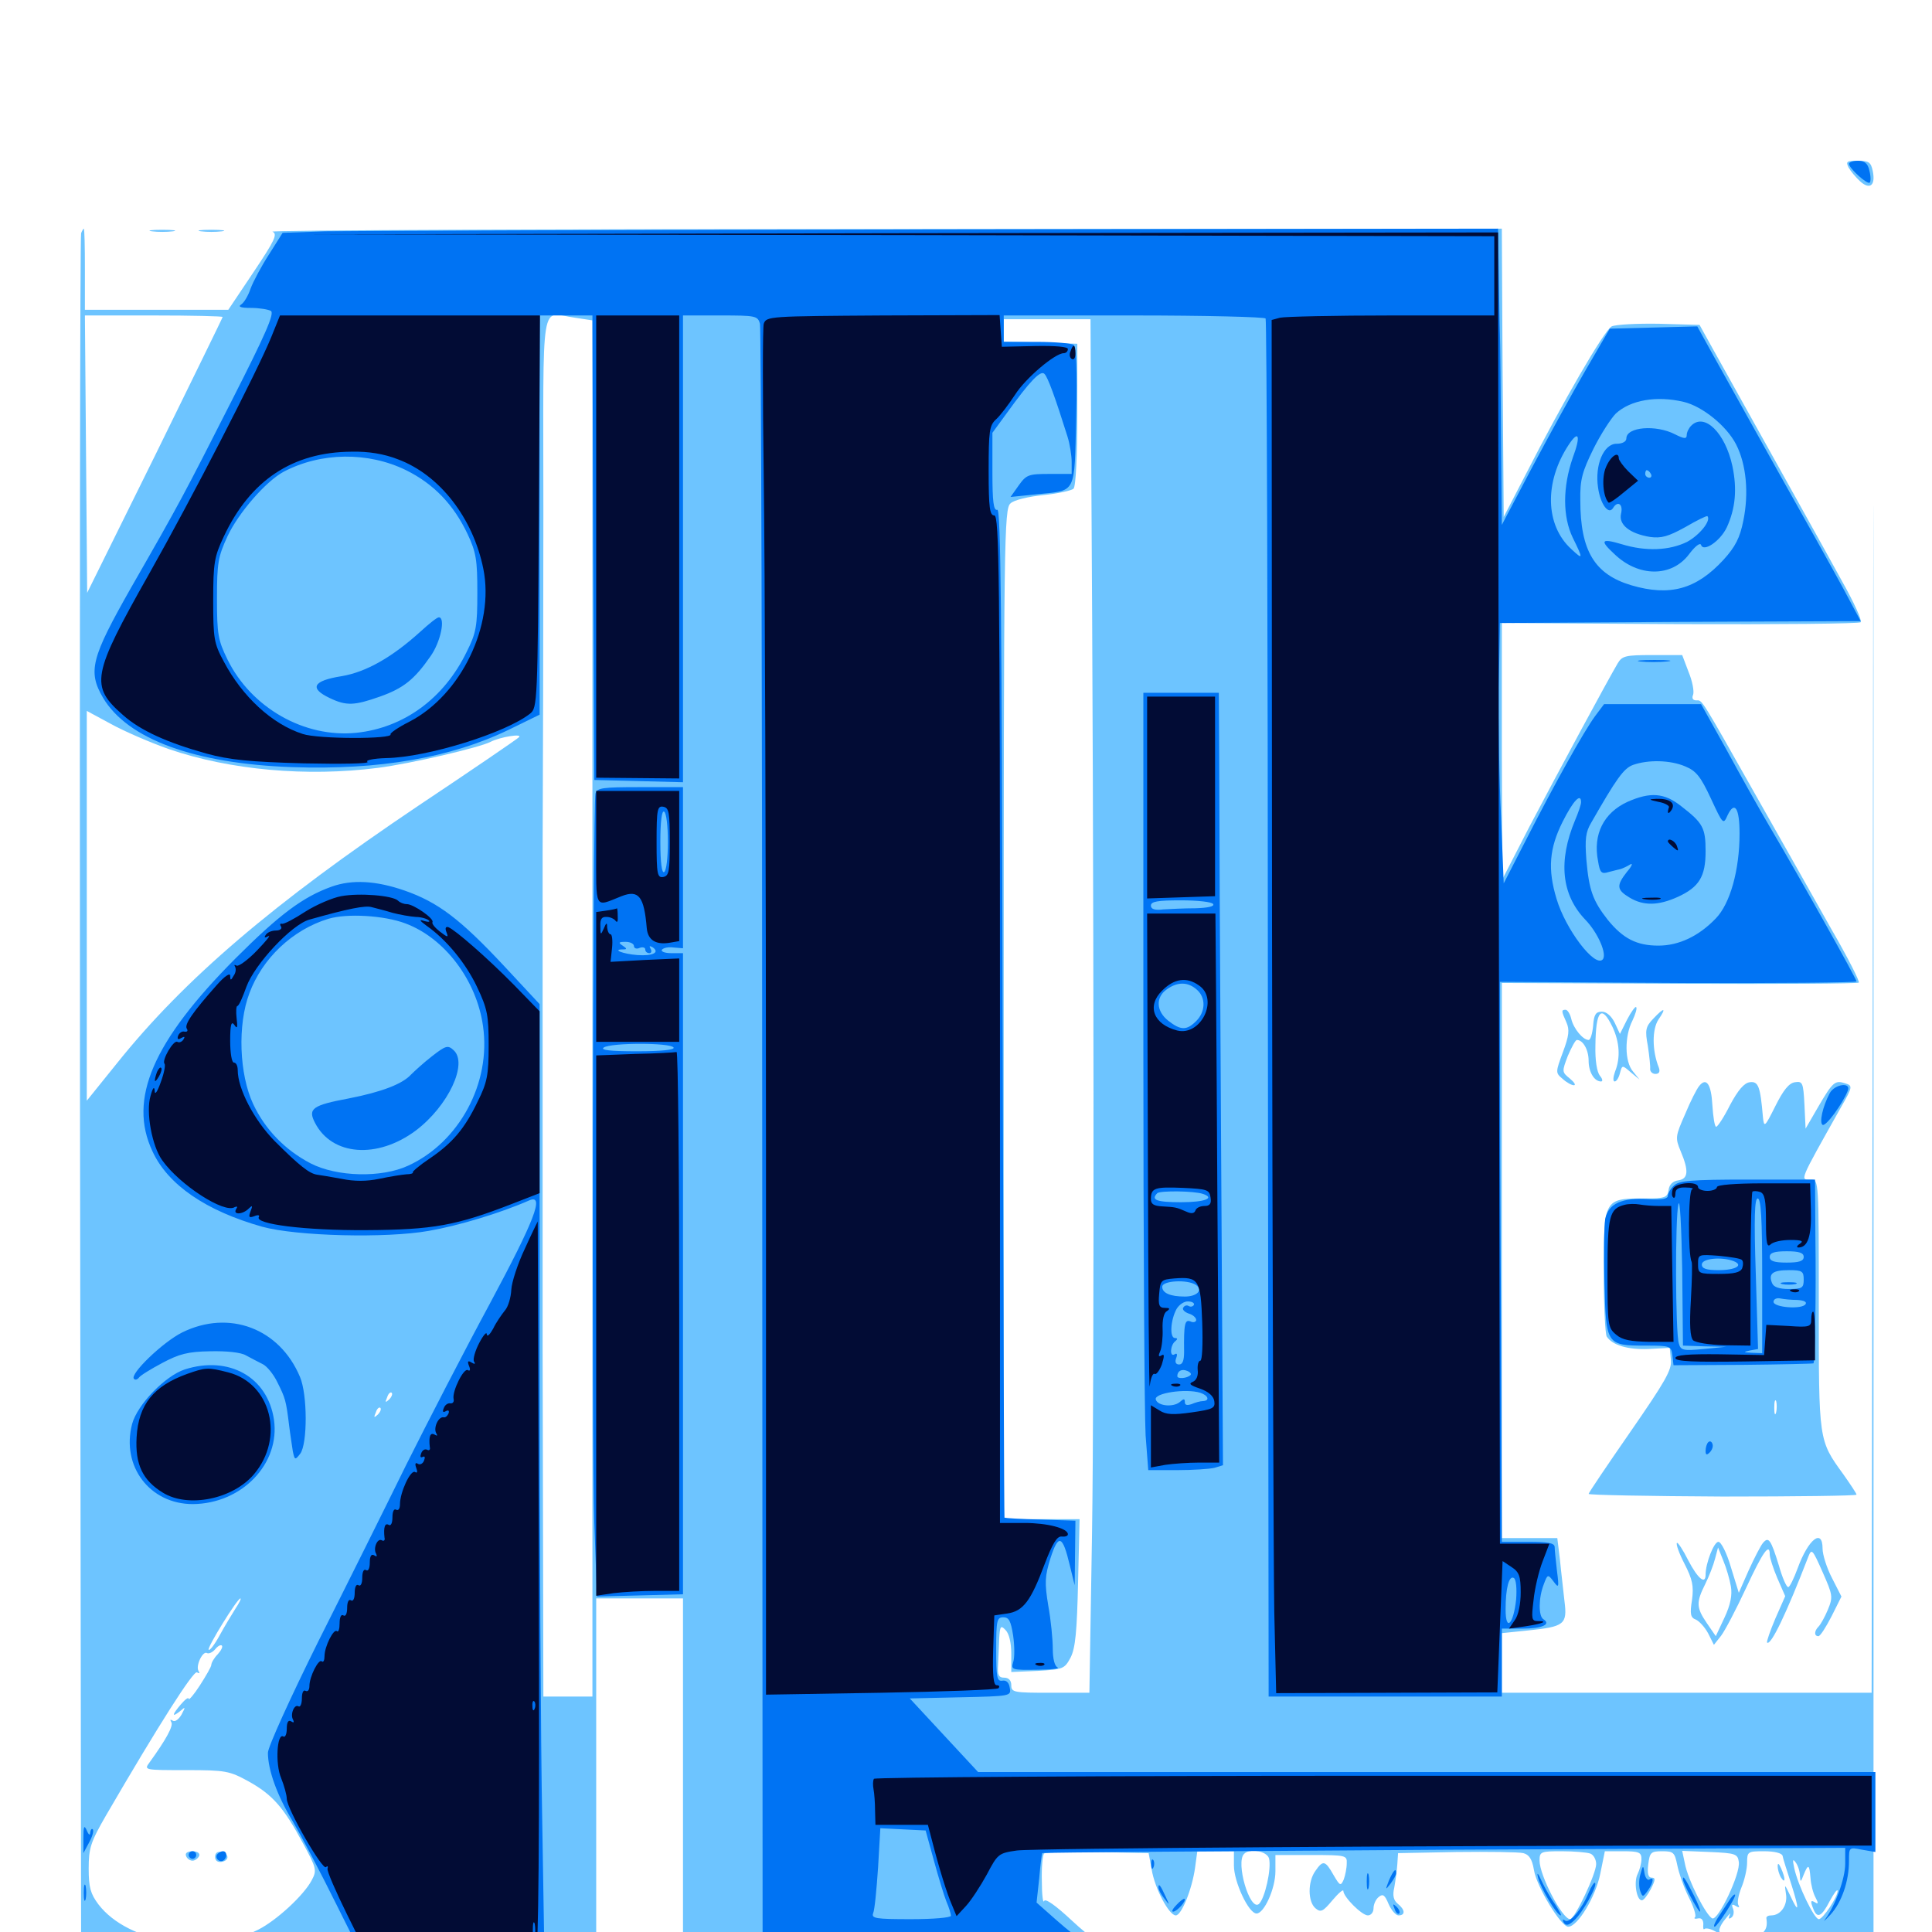 <svg xmlns="http://www.w3.org/2000/svg" viewBox="0 -1000 1000 1000">
	<path fill="#6dc4ff" d="M956.836 -913.281C957.812 -911.523 960.547 -908.203 962.695 -906.25C967.773 -901.562 970.898 -903.906 969.336 -911.523C968.359 -916.016 967.383 -916.797 961.523 -916.797C955.859 -916.797 955.273 -916.406 956.836 -913.281ZM41.992 -879.297C41.406 -877.93 41.211 -676.172 41.406 -431.055L41.992 14.648L505.859 15.039L969.727 15.43V-424.805C969.727 -827.148 969.727 -833.008 969.336 -494.531L968.75 -123.828H873.047H777.344V-139.258V-154.688L790.625 -156.055C809.766 -158.008 811.328 -159.18 809.766 -171.289C809.18 -176.953 808.008 -186.523 807.422 -192.773L806.055 -203.906H791.797H777.344V-347.656V-491.211L869.141 -490.82C919.727 -490.625 961.523 -490.82 962.109 -491.406C962.695 -491.992 956.25 -504.688 947.656 -519.531C939.258 -534.57 921.875 -565.234 909.18 -587.695C879.688 -639.844 881.25 -637.5 877.93 -637.5C876.172 -637.5 875.586 -638.672 876.367 -640.43C876.953 -642.188 875.977 -647.461 874.023 -652.148L870.703 -660.938H855.273C841.406 -660.938 839.648 -660.547 837.305 -656.641C832.227 -648.047 805.859 -599.219 791.602 -572.07L777.539 -544.727L777.344 -611.133V-677.539L869.531 -676.953C920.117 -676.758 962.305 -677.148 963.086 -677.93C963.867 -678.906 959.57 -688.281 953.516 -699.023C944.531 -715.43 917.969 -763.086 886.719 -819.141L879.688 -831.836L858.789 -832.422C847.266 -832.617 836.328 -832.031 834.18 -831.055C830.273 -828.906 808.594 -791.406 789.844 -754.688L778.32 -732.422L777.734 -807.031L777.344 -881.641L457.422 -881.445C281.641 -881.445 139.258 -880.859 141.016 -880.078C143.75 -878.906 142.383 -875.781 131.25 -859.18L118.164 -839.648H81.055H43.945V-860.742C43.945 -872.266 43.75 -881.641 43.359 -881.641C43.164 -881.641 42.383 -880.469 41.992 -879.297ZM115.234 -835.938C115.234 -835.547 99.414 -803.32 80.273 -764.258L45.117 -693.164L44.531 -765.039L43.945 -836.719H79.688C99.219 -836.719 115.234 -836.328 115.234 -835.938ZM297.656 -835.547L306.641 -834.18V-478.125V-121.875H293.945H281.25L280.859 -302.148V-557.422C281.055 -598.828 281.25 -678.516 281.25 -734.766C281.25 -850 279.297 -837.891 297.656 -835.547ZM564.844 -758.203C566.211 -556.836 566.406 -280.664 565.234 -206.445L563.867 -123.828H543.555C524.805 -123.828 523.438 -124.023 523.438 -127.734C523.438 -130.273 522.07 -131.641 519.727 -131.641C516.992 -131.641 516.211 -133.008 516.602 -138.086C516.797 -141.406 516.992 -147.656 517.188 -151.758C517.578 -158.398 517.969 -158.984 520.508 -156.25C522.266 -154.492 523.438 -149.805 523.438 -143.945V-134.57L537.109 -135.156C550.195 -135.938 550.977 -136.133 554.102 -141.992C556.641 -146.875 557.422 -155.469 558.008 -181.055L558.789 -213.672H539.062H519.531V-475C519.531 -721.68 519.727 -736.719 523.047 -739.453C524.805 -741.211 532.422 -742.969 540.039 -743.75C547.656 -744.531 554.688 -746.094 555.664 -747.07C556.836 -748.242 557.617 -763.867 557.617 -785.547V-822.07L538.672 -822.656L519.531 -823.242V-828.906V-834.766H541.992H564.453ZM862.695 -638.281C863.477 -638.867 862.305 -639.453 860.156 -639.258C858.008 -639.258 857.422 -638.672 858.984 -638.086C860.352 -637.5 862.109 -637.695 862.695 -638.281ZM87.305 -612.305C119.141 -601.367 158.984 -597.852 195.508 -602.539C212.5 -604.688 248.242 -613.086 253.906 -616.016C258.789 -618.555 270.898 -620.508 268.555 -618.359C267.578 -617.383 244.141 -601.367 216.602 -583.008C141.602 -532.617 95.312 -493.164 60.352 -449.414L44.922 -430.273V-531.055V-632.031L57.227 -625.391C63.867 -621.68 77.344 -615.82 87.305 -612.305ZM201.367 -275.586C199.414 -273.828 199.219 -274.023 200.391 -276.758C200.977 -278.711 202.148 -279.688 202.734 -279.102C203.32 -278.516 202.734 -276.953 201.367 -275.586ZM195.508 -267.773C193.555 -266.016 193.359 -266.211 194.531 -268.945C195.117 -270.898 196.289 -271.875 196.875 -271.289C197.461 -270.703 196.875 -269.141 195.508 -267.773ZM121.875 -167.383C119.922 -164.258 116.211 -158.203 113.672 -153.516C111.133 -148.828 108.594 -145.508 108.008 -146.094C107.031 -147.07 122.852 -172.656 124.414 -172.656C125 -172.656 123.828 -170.312 121.875 -167.383ZM353.516 -85.742V1.172H331.055H308.594V-85.742V-172.656H331.055H353.516ZM112.695 -143.75C110.742 -141.797 109.375 -139.258 109.375 -138.281C109.375 -137.305 106.641 -132.617 103.516 -127.734C100.391 -122.852 97.656 -119.727 97.656 -120.703C97.656 -121.68 95.898 -120.508 93.75 -117.969C89.062 -112.5 88.672 -110.742 93.164 -114.258C96.094 -116.797 96.094 -116.602 93.945 -112.5C92.578 -110.156 90.625 -108.594 89.453 -109.375C88.086 -110.156 87.891 -109.961 88.672 -108.594C89.844 -106.641 85.938 -99.609 77.344 -87.695C74.414 -83.789 74.805 -83.789 96.289 -83.789C116.797 -83.789 118.75 -83.398 128.711 -77.93C141.016 -71.094 146.875 -64.453 156.836 -45.898C163.867 -33.008 164.062 -31.836 161.328 -26.758C157.227 -18.945 142.969 -5.859 133.594 -1.172C106.836 12.305 66.406 5.859 50.977 -14.258C46.875 -19.727 45.898 -23.047 45.898 -32.812C45.898 -43.359 46.875 -46.484 54.883 -60.352C82.031 -107.031 100.195 -135.547 101.953 -134.375C103.32 -133.594 103.516 -133.984 102.734 -135.156C101.172 -137.891 105.078 -145.898 107.227 -144.336C108.203 -143.945 109.961 -144.727 111.328 -146.289C112.695 -148.047 114.258 -148.828 114.844 -148.242C115.43 -147.656 114.453 -145.703 112.695 -143.75ZM596.094 -32.422C597.656 -22.656 605.078 -8.594 608.594 -8.594C611.523 -8.594 616.992 -22.07 618.555 -33.203L619.727 -41.797H629.102H638.672V-34.375C638.672 -25.977 646.289 -9.57 650.391 -9.57C654.297 -9.57 660.156 -22.461 660.156 -31.445V-39.844H678.711C696.68 -39.844 697.266 -39.648 697.07 -35.547C697.07 -33.008 696.289 -29.297 695.508 -27.148C693.945 -23.633 693.555 -23.828 690.234 -29.492C685.938 -37.109 684.766 -37.305 680.859 -31.641C676.758 -25.977 676.953 -15.625 680.859 -12.305C683.594 -9.961 684.766 -10.547 689.648 -16.406C692.773 -20.117 695.312 -22.266 695.312 -21.289C695.312 -18.164 704.883 -8.594 708.008 -8.594C709.57 -8.594 710.938 -10.156 710.938 -12.305C710.938 -14.258 712.109 -16.992 713.672 -18.164C715.82 -19.922 716.797 -19.141 718.75 -14.453C720.117 -11.328 722.461 -8.594 723.828 -8.594C727.539 -8.594 727.344 -11.523 723.438 -14.648C721.289 -16.406 720.703 -18.945 721.68 -23.047C722.266 -26.367 723.047 -31.836 723.242 -34.961L723.633 -40.82L753.906 -41.406C770.508 -41.602 786.133 -41.406 788.477 -40.82C791.406 -40.039 792.969 -37.891 793.945 -32.227C795.312 -23.438 808.008 -2.734 811.719 -2.734C816.602 -2.734 825.977 -18.359 828.32 -30.273L830.664 -41.797H840.039C848.438 -41.797 849.609 -41.211 849.609 -37.695C849.609 -35.547 848.633 -32.031 847.656 -30.078C845.508 -25.977 847.07 -16.406 849.805 -16.406C850.781 -16.406 852.734 -18.945 854.492 -22.266C856.836 -26.953 857.031 -28.125 854.883 -28.125C853.125 -28.125 852.539 -30.273 853.125 -34.961C853.906 -41.211 854.492 -41.797 860.352 -41.797C866.211 -41.797 866.797 -41.211 868.164 -34.57C868.945 -30.664 871.484 -23.242 874.023 -18.164C876.562 -13.281 878.125 -8.398 877.344 -7.617C876.562 -7.031 877.344 -6.641 878.906 -7.031C880.664 -7.422 881.641 -6.25 881.641 -4.102C881.445 -2.148 881.641 -0.977 882.227 -1.562C882.812 -2.148 885.156 -1.758 887.305 -0.586C889.258 0.586 890.625 0.781 890.039 -0.195C889.453 -1.172 890.82 -4.102 892.969 -6.641C895.117 -9.375 896.094 -10.352 895.312 -8.789C894.531 -7.031 894.727 -6.445 896.094 -7.422C897.266 -8.203 897.656 -10.156 897.07 -11.914C896.094 -14.258 896.484 -14.648 898.438 -13.477C900 -12.5 900.586 -12.695 899.805 -13.867C899.023 -15.039 899.805 -19.141 901.367 -23.047C902.93 -26.758 904.297 -32.617 904.297 -35.938C904.297 -41.602 904.688 -41.797 913.086 -41.797C918.555 -41.797 922.266 -40.82 922.656 -39.453C922.852 -38.086 925 -31.445 927.148 -24.805C931.445 -11.328 931.25 -8.789 926.562 -18.945C923.633 -25 923.633 -25 924.414 -19.727C925.391 -13.867 921.68 -8.594 916.797 -8.594C915.234 -8.594 914.258 -8.008 914.258 -7.227C915.234 -0.977 913.281 1.367 903.906 4.492C894.336 7.617 880.664 8.008 737.305 8.594C651.367 8.984 578.32 8.594 574.805 8.008C570.898 7.422 563.672 2.344 555.078 -5.664C546.289 -13.867 541.016 -17.578 540.43 -16.016C539.844 -14.648 539.258 -19.336 539.258 -26.367C539.062 -33.398 539.648 -39.844 540.43 -40.625C541.211 -41.211 553.711 -41.602 568.164 -41.406L594.531 -40.82ZM614.648 -33.008C615.625 -41.602 615.039 -41.992 602.93 -40.234C597.852 -39.648 597.461 -39.062 598.828 -33.398C599.414 -29.883 601.953 -23.633 604.102 -19.336L608.008 -11.523L610.938 -18.359C612.5 -22.07 614.258 -28.711 614.648 -33.008ZM656.836 -38.086C658.203 -32.812 654.688 -17.188 651.562 -14.453C646.875 -10.742 639.453 -36.133 643.945 -40.43C646.875 -43.555 655.859 -41.797 656.836 -38.086ZM823.047 -40.625C824.805 -40.039 826.172 -37.5 826.172 -35.156C826.172 -30.078 815.039 -6.641 812.695 -6.641C808.594 -6.641 796.875 -29.297 796.875 -36.914C796.875 -41.602 797.461 -41.797 808.398 -41.797C814.844 -41.797 821.289 -41.211 823.047 -40.625ZM900 -36.328C900.977 -30.273 889.453 -6.055 886.328 -7.031C883.203 -8.203 873.633 -26.953 872.07 -35.547L870.703 -41.992L885.156 -41.406C898.242 -40.82 899.414 -40.43 900 -36.328ZM720.312 -34.766C719.922 -36.914 718.359 -39.062 716.797 -39.258C712.5 -40.039 708.203 -36.719 709.961 -33.984C710.742 -32.617 711.523 -28.711 711.328 -25.391L711.133 -19.336L716.016 -25C718.75 -28.125 720.703 -32.422 720.312 -34.766ZM931.641 -29.102C931.836 -25.586 932.031 -25.586 933.594 -29.688C935.938 -35.352 936.523 -35.156 937.109 -27.93C937.305 -24.609 938.477 -20.117 939.648 -17.969C941.211 -15.039 941.211 -14.258 939.648 -15.234C937.109 -16.797 936.914 -16.016 938.672 -11.719C940.625 -6.836 942.969 -8.008 947.07 -16.016C949.219 -19.922 950.977 -22.461 951.172 -21.289C951.172 -18.164 943.555 -6.641 941.406 -6.641C939.062 -6.641 930.664 -24.023 928.711 -33.008C927.734 -37.5 927.93 -38.086 929.492 -35.938C930.664 -34.375 931.641 -31.25 931.641 -29.102ZM952.539 -26.758C952.93 -28.516 952.93 -31.25 952.539 -32.617C951.953 -33.789 951.562 -32.422 951.562 -29.102C951.562 -25.977 951.953 -24.805 952.539 -26.758ZM705.078 -22.852C705.078 -31.836 702.734 -34.961 700.391 -28.906C698.633 -24.219 699.023 -21.289 702.148 -17.188C704.688 -13.672 704.883 -14.258 705.078 -22.852ZM456.445 -17.969C456.836 -20.312 456.836 -23.828 456.445 -25.781C455.859 -27.539 455.469 -25.586 455.664 -21.289C455.664 -16.992 456.055 -15.43 456.445 -17.969ZM685.547 -20.312C685.547 -22.461 684.766 -24.219 683.594 -24.219C682.617 -24.219 681.641 -22.461 681.641 -20.312C681.641 -18.164 682.617 -16.406 683.594 -16.406C684.766 -16.406 685.547 -18.164 685.547 -20.312ZM472.07 -9.18C476.172 -9.57 473.438 -9.961 465.82 -9.961C458.398 -9.961 455.078 -9.57 458.398 -9.18C461.914 -8.789 468.164 -8.789 472.07 -9.18ZM96.289 -39.453C96.68 -38.086 98.242 -36.914 99.609 -36.914C100.977 -36.914 102.539 -38.086 103.125 -39.453C103.516 -40.82 102.148 -41.797 99.609 -41.797C97.07 -41.797 95.703 -40.82 96.289 -39.453ZM111.328 -38.867C111.328 -36.914 112.695 -35.938 114.844 -36.328C118.945 -37.109 118.555 -40.625 114.453 -41.406C112.5 -41.797 111.328 -40.82 111.328 -38.867ZM920.117 -33.984C920.117 -32.422 920.898 -29.688 921.875 -28.125C924.219 -24.609 924.219 -27.734 921.875 -33.008C920.703 -35.547 920.117 -35.938 920.117 -33.984ZM886.133 3.32C884.375 1.367 884.57 1.172 887.305 2.344C889.258 2.93 890.234 4.102 889.648 4.688C889.062 5.273 887.5 4.688 886.133 3.32ZM78.711 -880.273C75.586 -880.664 78.125 -881.055 83.984 -881.055C89.844 -881.055 92.383 -880.664 89.453 -880.273C86.328 -879.883 81.641 -879.883 78.711 -880.273ZM104.102 -880.273C100.977 -880.664 103.516 -881.055 109.375 -881.055C115.234 -881.055 117.773 -880.664 114.844 -880.273C111.719 -879.883 107.031 -879.883 104.102 -880.273ZM842.188 -472.266L838.477 -464.844L835.742 -470.703C833.984 -474.219 831.445 -476.367 829.102 -476.367C825.977 -476.367 825 -474.805 824.609 -469.141C824.219 -465.039 823.242 -461.719 822.266 -461.719C819.336 -461.719 814.453 -467.578 813.281 -472.656C812.695 -475.195 811.328 -477.344 810.352 -477.344C808.008 -477.344 808.203 -476.562 810.742 -470.898C812.5 -466.992 812.109 -463.867 808.984 -455.469C805.078 -444.922 805.078 -444.727 808.789 -441.602C810.938 -439.648 813.477 -438.281 814.648 -438.281C815.82 -438.281 814.844 -439.844 812.5 -441.797C808.398 -445.117 808.398 -445.312 811.523 -453.516C813.477 -458.008 815.43 -461.719 816.211 -461.719C819.336 -461.719 822.266 -456.641 822.266 -450.977C822.266 -445.117 825.195 -440.234 828.711 -440.234C829.688 -440.234 829.492 -441.602 828.125 -443.164C826.562 -445.117 825.586 -451.172 825.781 -458.789C825.977 -477.148 828.906 -480.273 834.57 -468.555C838.281 -460.742 838.867 -452.539 835.938 -445.312C834.961 -442.578 834.766 -440.234 835.742 -440.234C836.719 -440.234 837.891 -442.188 838.477 -444.531C839.648 -448.828 839.648 -448.828 844.141 -444.922L848.633 -441.211L845.312 -445.312C840.82 -450.391 840.82 -463.672 844.922 -471.68C846.484 -475 847.461 -478.125 846.875 -478.711C846.484 -479.297 844.336 -476.367 842.188 -472.266ZM855.664 -472.656C851.758 -468.555 851.367 -466.797 852.93 -458.594C853.711 -453.32 854.297 -447.852 854.102 -446.68C854.102 -445.312 855.273 -444.141 856.836 -444.141C858.789 -444.141 859.375 -445.312 858.594 -447.461C855.078 -456.25 855.078 -467.188 858.398 -472.266C862.695 -478.516 861.523 -478.906 855.664 -472.656ZM879.492 -437.891C878.32 -436.523 875 -430.078 872.266 -423.438C867.188 -411.914 866.992 -411.133 869.922 -404.102C874.219 -393.945 873.828 -389.844 868.75 -389.062C865.82 -388.672 864.062 -386.914 863.672 -384.18C863.086 -380.078 861.914 -379.688 850.977 -379.688C830.273 -379.688 830.078 -379.297 830.078 -341.992C830.078 -324.609 830.859 -309.375 831.641 -308.203C834.57 -303.711 842.578 -301.367 853.125 -301.758L864.258 -302.344L864.844 -296.094C865.43 -291.016 861.914 -284.961 843.945 -258.984C832.031 -241.797 822.266 -227.344 822.266 -226.758C822.266 -226.172 853.516 -225.586 891.602 -225.391C929.688 -225.391 960.938 -225.781 960.938 -226.367C960.938 -226.953 957.812 -231.641 954.102 -236.914C941.211 -254.688 941.406 -253.906 941.406 -325C941.406 -388.086 941.406 -389.453 937.5 -389.453C931.641 -389.453 930.664 -387.305 952.93 -426.953C958.984 -437.5 958.984 -438.086 955.078 -439.258C949.805 -441.016 948.633 -440.039 941.016 -426.953L934.57 -415.82L933.984 -428.125C933.398 -439.648 933.008 -440.43 929.102 -439.844C925.977 -439.453 923.047 -435.742 918.945 -427.539C913.477 -416.602 913.086 -416.211 912.5 -421.68C911.133 -437.695 910.156 -440.43 905.664 -439.844C902.734 -439.453 899.609 -435.742 895.508 -428.125C892.383 -421.875 889.062 -416.797 888.281 -416.797C887.5 -416.797 886.719 -421.875 886.328 -427.93C885.742 -438.867 883.203 -442.578 879.492 -437.891ZM919.336 -268.945C918.75 -266.992 918.359 -268.164 918.359 -271.289C918.359 -274.609 918.75 -275.977 919.336 -274.805C919.727 -273.438 919.727 -270.703 919.336 -268.945ZM912.5 -201.367C911.328 -200 908.008 -193.555 905.078 -187.109L900 -175.586L895.898 -188.867C893.75 -196.289 890.82 -201.953 889.453 -201.953C887.109 -201.953 882.812 -190.82 882.812 -184.961C882.812 -179.492 878.711 -183.008 873.828 -192.383C871.094 -197.852 868.359 -201.953 867.969 -201.367C867.383 -200.781 869.141 -195.898 871.875 -190.625C875.977 -182.617 876.758 -179.102 875.781 -171.875C874.609 -164.648 875 -162.695 877.734 -161.719C879.492 -160.938 882.422 -157.812 884.18 -154.492L887.109 -148.633L890.82 -153.32C892.773 -155.859 898.633 -166.992 903.711 -177.93C912.5 -196.875 916.016 -201.758 916.016 -195.312C916.016 -193.75 917.773 -188.281 919.922 -183.203L924.023 -173.828L918.945 -162.305C916.211 -155.859 914.258 -150.195 914.648 -149.805C916.602 -148.047 924.805 -165.234 935.938 -194.141C937.695 -198.633 938.086 -198.242 943.359 -186.328C948.633 -174.414 948.828 -173.438 946.094 -166.797C944.531 -163.086 942.383 -159.18 941.211 -158.008C939.062 -155.859 938.867 -153.125 941.211 -153.125C942.188 -153.125 945.117 -157.812 948.047 -163.477L953.125 -173.633L948.242 -183.203C945.508 -188.477 943.359 -195.312 943.359 -198.438C943.359 -209.18 935.938 -203.32 930.469 -188.281C928.516 -183.008 926.367 -178.516 925.586 -178.516C924.609 -178.516 922.461 -183.594 920.703 -189.844C916.602 -203.125 915.43 -204.883 912.5 -201.367ZM895.898 -178.906C896.68 -174.414 895.703 -169.336 892.578 -162.695L888.086 -153.125L883.398 -159.961C877.93 -167.969 877.93 -170.703 882.617 -180.078C884.57 -183.984 886.914 -190.039 887.695 -193.164L889.258 -199.023L891.992 -192.188C893.555 -188.477 895.312 -182.422 895.898 -178.906ZM41.016 25.977C41.016 29.492 41.992 32.422 42.969 32.422C44.141 32.422 44.922 30.273 44.922 27.539C44.922 23.242 45.703 22.656 51.758 22.656C58.008 22.656 58.594 23.047 56.641 26.367C54.297 31.055 54.102 32.422 56.445 32.422C57.422 32.422 59.18 29.883 60.156 26.758L62.109 21.094L51.562 20.312L41.016 19.727ZM916.992 28.516C916.406 29.492 916.797 30.469 917.773 30.469C918.945 30.469 919.922 29.492 919.922 28.516C919.922 27.344 919.531 26.562 919.141 26.562C918.555 26.562 917.578 27.344 916.992 28.516ZM939.453 30.664C939.453 29.492 940.43 28.516 941.406 28.516C942.578 28.516 943.359 28.906 943.359 29.297C943.359 29.883 942.578 30.859 941.406 31.445C940.43 32.031 939.453 31.641 939.453 30.664ZM972.07 29.883C971.289 30.469 970.703 33.398 970.898 36.133C971.094 41.211 971.094 41.016 972.852 35.547C974.609 29.492 974.219 27.539 972.07 29.883ZM922.07 35.547C922.07 37.695 922.656 38.281 923.242 36.719C923.828 35.352 923.633 33.594 923.047 33.008C922.461 32.227 921.875 33.398 922.07 35.547ZM898.633 37.5C898.633 39.648 899.219 40.234 899.805 38.672C900.391 37.305 900.195 35.547 899.609 34.961C899.023 34.18 898.438 35.352 898.633 37.5ZM964.062 36.914C964.648 38.867 965.82 39.844 966.406 39.258C966.992 38.672 966.406 37.109 965.039 35.742C963.086 33.984 962.891 34.18 964.062 36.914Z"/>
	<path fill="#0073f3" d="M957.031 -915.234C957.031 -912.891 966.602 -904.297 967.773 -905.469C968.359 -906.055 968.359 -908.789 967.578 -911.719C966.797 -915.43 965.039 -916.797 961.719 -916.797C959.18 -916.797 957.031 -916.016 957.031 -915.234ZM168.359 -880.273L146.289 -879.492L139.258 -868.359C135.352 -862.305 131.055 -854.297 129.688 -850.586C128.516 -847.07 126.367 -843.359 124.805 -842.383C123.047 -841.211 124.609 -840.625 129.883 -840.625C134.18 -840.625 138.867 -839.844 140.234 -839.062C142.188 -837.695 137.109 -826.367 119.922 -792.578C95.117 -743.75 93.555 -740.625 67.773 -695.703C47.266 -659.57 45.312 -652.539 53.32 -638.867C66.016 -617.383 100.781 -604.688 151.367 -602.93C196.289 -601.367 233.398 -607.812 263.281 -622.266L279.297 -630.078V-733.398V-836.719H292.969H306.641L307.031 -716.602L307.617 -596.289L330.664 -595.703L353.516 -595.117V-716.016V-836.719H372.852C391.211 -836.719 392.188 -836.523 393.359 -832.422C393.945 -829.883 394.531 -638.281 394.531 -406.445L394.727 14.844H484.766H574.805L565.82 8.789C560.742 5.469 552.148 -1.367 546.68 -6.25L536.523 -15.234L537.891 -27.734C538.477 -34.766 539.258 -40.625 539.453 -40.82C539.844 -41.211 633.398 -41.797 747.656 -42.578L955.078 -43.555V-35.352C955.078 -27.539 949.805 -13.477 944.727 -6.641C943.359 -4.883 944.727 -6.055 947.461 -8.984C953.32 -15.43 957.031 -26.367 957.031 -36.719C957.031 -43.945 957.031 -43.945 963.867 -42.578L970.703 -41.406V-62.109V-82.812H738.477H506.25L488.477 -101.953L470.898 -120.898L497.07 -121.484C523.047 -122.07 523.438 -122.07 522.656 -126.367C522.266 -129.102 520.898 -130.469 518.75 -130.078C516.016 -129.688 515.625 -131.836 515.625 -146.289C515.625 -161.328 516.016 -162.891 519.336 -162.891C522.266 -162.891 523.242 -160.938 524.414 -153.32C525.195 -147.852 525.195 -141.797 524.414 -139.648C523.242 -135.742 523.828 -135.547 536.523 -135.742C543.75 -135.742 548.633 -136.328 547.461 -136.914C545.898 -137.5 544.922 -141.406 544.922 -146.484C544.922 -151.367 543.945 -161.523 542.578 -168.945C540.625 -180.859 540.82 -184.18 543.75 -193.555C547.852 -206.25 550 -205.469 553.711 -189.844L556.25 -179.492L556.445 -196.289L556.641 -212.891L538.672 -213.477C528.711 -213.672 520.312 -214.258 519.922 -214.453C519.727 -214.844 519.336 -332.617 518.945 -476.172C518.555 -683.984 517.969 -736.914 516.211 -736.133C514.258 -735.547 513.672 -740.234 513.672 -755.664V-775.977L521.094 -786.133C533.203 -802.93 538.672 -808.594 540.625 -806.445C542.383 -804.688 546.094 -794.531 552.539 -774.023C553.711 -770.312 554.688 -764.258 554.688 -760.938V-754.688H543.164C532.422 -754.688 531.25 -754.297 527.344 -748.828L523.047 -742.773L536.523 -744.141C557.422 -746.289 556.055 -743.555 557.031 -784.375C557.617 -808.008 557.031 -820.703 555.664 -821.484C554.688 -822.266 546.094 -823.047 536.719 -823.047H519.531V-829.883V-836.719H586.719C623.828 -836.719 654.492 -835.938 655.078 -835.156C655.664 -834.18 656.25 -673.438 656.25 -477.734L656.641 -121.875H716.992H777.344V-139.453V-157.031H787.891C798.047 -157.031 803.125 -159.18 798.828 -161.914C796.289 -163.477 796.289 -172.852 799.023 -179.883C800.977 -185.156 801.172 -185.352 804.102 -181.445C806.836 -177.734 807.031 -178.125 805.859 -187.109C805.273 -192.383 804.688 -197.852 804.688 -199.219C804.688 -201.367 801.172 -201.953 791.016 -201.953H777.344L776.953 -311.328C776.562 -371.484 776.367 -436.719 776.367 -456.25V-491.797L868.75 -491.211C919.336 -491.016 960.938 -491.406 960.938 -491.992C960.938 -493.359 931.836 -545.312 916.016 -572.07C910.938 -580.664 900.977 -598.438 893.75 -611.719L880.469 -635.547H855.273H830.273L825.586 -629.297C819.727 -621.289 804.883 -594.727 789.844 -565.234L778.32 -542.773L776.953 -576.953C775.977 -595.703 775.586 -626.172 775.781 -644.336L776.367 -677.539L869.727 -678.125L963.086 -678.516L953.906 -695.703C948.828 -705.078 933.594 -732.422 919.922 -756.641C906.445 -780.859 891.602 -807.422 886.914 -815.82L878.516 -831.055L855.859 -830.469L833.203 -829.883L820.703 -808.398C813.867 -796.68 801.367 -773.828 792.773 -757.617L777.344 -728.32L776.953 -773.242C776.758 -798.047 776.562 -822.07 776.367 -826.953C776.172 -831.836 775.977 -846.094 775.781 -858.594L775.391 -881.641L483.008 -881.25C322.07 -881.055 180.469 -880.469 168.359 -880.273ZM871.484 -791.992C881.25 -789.648 893.75 -779.492 898.633 -769.922C903.906 -759.57 905.273 -744.727 902.344 -730.469C900.586 -721.68 898.242 -716.992 891.992 -710.156C877.93 -694.922 864.258 -691.211 844.336 -697.07C825.391 -702.734 817.969 -714.844 817.969 -741.016C817.773 -751.758 818.945 -755.859 824.805 -767.773C828.711 -775.586 833.984 -783.594 836.328 -785.938C843.945 -792.969 857.422 -795.312 871.484 -791.992ZM814.062 -763.086C808.789 -747.852 808.789 -732.617 814.062 -721.68C819.531 -710.547 819.531 -709.961 813.281 -715.82C799.805 -728.125 799.219 -750.391 811.914 -769.727C817.188 -777.734 818.359 -774.609 814.062 -763.086ZM210.156 -756.641C224.414 -749.609 234.766 -738.867 241.992 -723.633C246.484 -714.062 247.07 -710.156 247.07 -693.164C247.07 -675.781 246.484 -672.461 241.602 -662.695C229.883 -638.477 208.984 -623.242 184.375 -620.703C157.617 -617.969 130.078 -633.594 117.773 -658.594C112.891 -668.555 112.305 -671.68 112.305 -690.234C112.305 -708.594 112.891 -711.914 117.773 -722.461C123.438 -734.57 137.695 -750.977 146.875 -755.859C166.211 -766.016 190.625 -766.211 210.156 -756.641ZM872.266 -603.32C877.93 -600.977 880.273 -598.047 885.547 -586.719C891.797 -573.242 891.992 -573.047 894.141 -577.93C897.852 -585.742 900.391 -581.836 900.391 -568.555C900.391 -549.609 895.508 -532.227 888.086 -524.609C879.297 -515.43 868.945 -510.547 858.398 -510.547C847.07 -510.547 840.039 -514.258 832.227 -523.828C824.414 -533.789 822.461 -539.258 821.094 -555.078C820.312 -565.625 820.703 -569.336 823.633 -574.219C836.719 -597.07 840.43 -602.344 845.312 -604.102C853.125 -606.836 864.453 -606.641 872.266 -603.32ZM818.359 -584.766C818.359 -583.594 816.992 -579.492 815.234 -575.391C806.445 -554.297 808.203 -536.914 820.508 -524.023C827.148 -517.188 832.031 -505.859 829.492 -503.32C825.391 -499.219 810.352 -518.945 805.664 -534.766C800.977 -550.195 801.953 -560.938 808.789 -574.609C814.258 -585.547 818.359 -589.844 818.359 -584.766ZM784.766 -172.266C783.398 -159.18 779.297 -155.078 779.297 -166.992C779.297 -177.93 781.055 -184.766 783.594 -183.203C784.766 -182.422 785.156 -177.734 784.766 -172.266ZM483.398 -36.914C485.742 -28.32 488.672 -18.75 489.844 -15.82C491.211 -12.695 492.188 -9.375 492.188 -8.398C492.188 -7.422 483.008 -6.641 471.484 -6.641C453.125 -6.641 450.977 -7.031 451.953 -9.766C452.734 -11.523 453.711 -22.07 454.492 -33.398L455.664 -53.711L467.383 -53.125L479.102 -52.539ZM875.391 -779.688C874.023 -778.32 873.047 -776.172 873.047 -774.805C873.047 -772.656 871.68 -772.852 866.992 -775.195C857.227 -780.273 841.797 -779.102 841.797 -773.047C841.797 -771.484 839.844 -770.312 836.719 -770.312C830.078 -770.312 825.391 -759.375 827.148 -747.656C828.32 -739.062 832.617 -733.203 834.961 -737.109C837.305 -741.016 840.234 -739.062 839.062 -734.18C837.695 -728.516 843.359 -723.828 854.102 -722.07C859.766 -721.289 863.477 -722.266 872.266 -727.148C878.32 -730.664 883.398 -733.203 883.789 -732.812C885.742 -730.469 879.688 -723.047 873.242 -719.531C864.062 -715.039 851.953 -714.453 839.258 -718.359C828.711 -721.484 827.93 -720.312 835.547 -713.281C848.047 -701.172 865.234 -701.172 874.219 -713.086C877.148 -716.992 879.883 -719.336 880.469 -717.969C881.641 -714.062 890.234 -719.727 893.75 -726.953C898.242 -736.719 899.219 -746.68 896.68 -758.789C892.969 -775.977 882.227 -786.523 875.391 -779.688ZM854.492 -754.688C855.078 -753.711 854.688 -752.734 853.711 -752.734C852.539 -752.734 851.562 -753.711 851.562 -754.688C851.562 -755.859 851.953 -756.641 852.344 -756.641C852.93 -756.641 853.906 -755.859 854.492 -754.688ZM217.578 -673.047C203.125 -659.961 189.648 -652.148 176.758 -650C161.914 -647.656 159.961 -643.75 170.703 -638.672C179.297 -634.57 183.398 -634.766 196.68 -639.453C208.789 -643.75 214.453 -648.242 222.852 -660.352C228.125 -667.773 230.664 -680.469 227.148 -680.469C226.172 -680.469 222.07 -677.148 217.578 -673.047ZM842.383 -584.961C830.078 -579.297 824.414 -568.164 827.148 -554.297C828.125 -548.242 828.906 -547.461 832.617 -548.633C834.961 -549.219 837.891 -550 838.867 -550.195C840.039 -550.586 842.188 -551.562 843.75 -552.539C845.312 -553.516 844.727 -551.758 842.188 -548.828C836.523 -541.602 836.719 -539.453 843.555 -535.352C850.781 -531.055 858.398 -531.25 868.359 -535.742C879.492 -540.82 882.812 -546.289 882.812 -559.375C882.812 -571.484 881.445 -574.023 870.312 -582.617C861.523 -589.648 854.297 -590.234 842.383 -584.961ZM849.023 -657.617C845.703 -658.008 849.023 -658.398 856.445 -658.398C864.062 -658.398 866.797 -658.008 862.695 -657.617C858.789 -657.227 852.539 -657.227 849.023 -657.617ZM591.797 -458.203C591.797 -357.227 592.383 -266.797 592.969 -257.031L594.336 -239.062H609.18C617.383 -239.062 625.977 -239.648 628.516 -240.234L633.008 -241.602L632.031 -408.789C631.445 -500.781 631.055 -590.625 631.055 -608.789L630.859 -641.406H611.328H591.797ZM627.93 -532.031C628.711 -530.859 625.195 -530.078 618.75 -529.883C613.086 -529.883 605.469 -529.492 602.148 -529.297C597.656 -528.711 595.703 -529.492 595.703 -531.25C595.703 -533.398 599.219 -533.984 611.133 -533.984C619.727 -533.984 627.344 -533.203 627.93 -532.031ZM619.531 -487.695C624.219 -483.594 624.023 -476.367 619.141 -471.484C614.258 -466.602 611.133 -466.602 604.688 -471.68C598.438 -476.562 598.047 -483.789 603.906 -487.891C609.57 -491.992 615.039 -491.797 619.531 -487.695ZM622.656 -382.031C629.102 -379.883 623.633 -377.734 611.328 -377.734C598.633 -377.734 595.508 -378.906 599.023 -382.422C600.586 -383.789 618.164 -383.594 622.656 -382.031ZM618.945 -334.961C622.852 -332.422 619.727 -328.906 613.281 -328.906C605.859 -328.906 601.562 -330.664 601.562 -333.984C601.562 -337.109 614.453 -337.891 618.945 -334.961ZM617.969 -324.609C617.383 -323.633 616.211 -323.438 615.234 -324.023C614.258 -324.609 613.086 -324.219 612.5 -323.242C611.719 -322.266 613.086 -320.898 615.234 -320.117C617.383 -319.531 619.141 -317.969 619.141 -316.797C619.141 -315.82 617.773 -315.234 616.211 -316.016C613.281 -317.188 612.695 -314.844 612.891 -300.195C612.891 -295.898 612.109 -293.75 610.352 -293.75C608.594 -293.75 608.008 -294.922 608.789 -297.07C609.57 -299.023 609.18 -299.805 608.008 -299.023C605.273 -297.266 605.664 -303.906 608.398 -305.859C609.57 -306.836 609.57 -307.422 608.203 -307.422C605.273 -307.422 605.859 -316.797 608.984 -322.461C610.352 -324.805 613.086 -326.562 615.039 -326.367C617.188 -326.367 618.359 -325.391 617.969 -324.609ZM616.211 -288.281C614.453 -286.523 609.375 -286.133 609.375 -287.695C609.375 -290.43 611.719 -291.602 614.453 -290.43C616.016 -289.844 616.797 -288.867 616.211 -288.281ZM621.289 -279.102C625.391 -277.734 626.367 -275 622.656 -274.805C621.289 -274.805 618.555 -274.023 616.797 -273.242C614.453 -272.461 613.281 -272.656 613.281 -274.219C613.281 -276.172 612.695 -276.172 610.547 -274.219C607.031 -271.484 599.219 -272.266 598.242 -275.586C597.07 -278.906 613.672 -281.445 621.289 -279.102ZM308.203 -589.258C306.836 -582.617 306.25 -249.414 307.617 -211.719L308.984 -173.633L331.25 -174.219L353.516 -174.805V-340.82V-506.641H347.461C344.336 -506.641 341.992 -507.422 342.578 -508.398C343.359 -509.375 345.898 -509.961 348.633 -509.57L353.516 -509.18V-550.781V-592.578H331.25C311.719 -592.578 308.984 -592.188 308.203 -589.258ZM345.703 -564.258C345.703 -556.25 344.922 -549.219 343.75 -548.633C342.578 -547.852 341.797 -553.516 341.797 -564.258C341.797 -575 342.578 -580.664 343.75 -579.883C344.922 -579.297 345.703 -572.266 345.703 -564.258ZM328.125 -510.352C328.125 -509.18 329.492 -508.594 331.055 -509.375C332.617 -509.961 333.984 -509.57 333.984 -508.594C333.984 -507.422 334.961 -506.641 336.133 -506.641C337.109 -506.641 337.5 -507.617 336.719 -508.984C335.938 -510.352 336.133 -510.547 337.695 -509.766C341.797 -507.031 337.891 -505.078 329.883 -505.664C322.266 -506.25 316.602 -508.594 322.461 -508.594C324.609 -508.594 324.609 -508.984 322.266 -510.547C319.922 -512.109 320.117 -512.5 323.828 -512.5C326.172 -512.5 328.125 -511.523 328.125 -510.352ZM348.633 -457.812C349.414 -456.641 342.578 -455.859 329.688 -455.859C316.016 -455.859 310.547 -456.445 312.5 -457.812C316.406 -460.352 347.07 -460.352 348.633 -457.812ZM171.484 -541.016C156.836 -535.742 144.727 -526.758 121.875 -503.906C79.102 -460.938 66.211 -431.055 78.906 -404.102C86.914 -386.719 106.641 -373.242 135.742 -365.039C153.516 -360.156 199.805 -358.984 221.875 -362.891C236.719 -365.43 258.984 -372.07 274.023 -378.711C282.031 -382.031 276.562 -368.164 253.516 -325.195C240.43 -300.977 221.094 -263.477 210.352 -241.992C199.805 -220.508 179.297 -179.297 164.844 -150.586C150.195 -121.094 138.672 -95.703 138.672 -92.773C138.672 -83.984 143.359 -70.703 151.562 -57.227C155.664 -50.195 165.82 -31.055 173.828 -14.844L188.477 14.453L235.156 14.648L281.836 14.844L280.664 -57.031C279.883 -96.484 279.297 -207.812 279.297 -304.492V-480.273L260.742 -500.195C238.281 -524.219 226.758 -533.008 209.375 -539.062C194.727 -544.141 182.227 -544.922 171.484 -541.016ZM209.766 -522.07C230.273 -514.453 246.68 -492.578 250 -468.945C254.297 -439.453 237.695 -408.789 211.328 -396.68C197.461 -390.234 174.414 -390.82 160.742 -397.852C147.656 -404.688 137.305 -415.234 131.055 -428.516C123.828 -443.945 122.852 -469.531 129.102 -485.938C135.742 -503.906 151.367 -518.75 169.922 -524.414C179.688 -527.344 198.828 -526.172 209.766 -522.07ZM223.633 -453.32C219.336 -450 214.453 -445.508 212.695 -443.75C208.203 -438.867 197.461 -434.766 180.469 -431.445C161.719 -427.93 159.18 -426.172 163.086 -418.75C171.875 -401.758 195.312 -400 215.234 -414.844C232.031 -427.539 242.383 -449.609 234.766 -456.445C231.836 -459.18 230.664 -458.789 223.633 -453.32ZM947.07 -434.18C943.359 -427.148 941.602 -418.945 943.359 -417.773C945.117 -416.797 953.906 -428.906 956.445 -435.547C958.203 -440.039 949.609 -438.867 947.07 -434.18ZM866.406 -386.328C864.648 -384.766 863.281 -382.227 863.281 -381.055C863.281 -379.492 860.156 -378.906 853.32 -379.297C839.648 -380.273 832.422 -376.953 830.859 -369.141C830.273 -365.625 830.078 -350.586 830.469 -335.938C831.25 -303.906 831.445 -303.516 851.758 -303.516C864.453 -303.516 865.039 -303.32 865.625 -298.438L866.211 -293.359L902.344 -293.555C922.07 -293.75 938.477 -294.141 938.672 -294.336C939.453 -295.117 940.039 -330.078 939.648 -359.766L939.453 -389.453H904.492C875.195 -389.453 868.945 -388.867 866.406 -386.328ZM882.422 -303.125L893.555 -302.93L881.836 -301.758C871.289 -300.781 869.922 -300.977 868.945 -304.688C867.188 -310.352 866.992 -369.727 868.75 -376.758C869.531 -380.078 870.312 -364.844 870.703 -343.164L871.094 -303.516ZM912.109 -339.648V-299.609L906.836 -299.805C902.344 -300 902.148 -300.195 905.664 -300.977L909.961 -301.758L908.789 -340.82C907.812 -369.727 908.203 -379.688 909.766 -379.688C911.523 -379.688 912.109 -368.75 912.109 -339.648ZM933.594 -349.414C933.594 -347.266 931.25 -346.484 924.805 -346.484C918.359 -346.484 916.016 -347.266 916.016 -349.414C916.016 -351.562 918.359 -352.344 924.805 -352.344C931.25 -352.344 933.594 -351.562 933.594 -349.414ZM897.266 -347.266C902.734 -345.117 898.438 -342.578 889.453 -342.578C883.203 -342.578 880.859 -343.359 880.859 -345.508C880.859 -348.633 891.016 -349.609 897.266 -347.266ZM933.594 -337.695C933.594 -333.398 932.812 -332.812 925.977 -332.812C920.898 -332.812 917.969 -333.789 917.188 -335.938C915.234 -340.82 917.578 -342.578 925.977 -342.578C932.812 -342.578 933.594 -341.992 933.594 -337.695ZM930.273 -327.148C933.594 -326.953 935.352 -326.172 934.57 -325C932.812 -322.07 917.969 -323.242 917.969 -326.172C917.969 -327.539 919.531 -328.32 921.484 -327.93C923.242 -327.539 927.344 -327.148 930.273 -327.148ZM931.25 -317.773C934.18 -318.164 931.641 -318.555 925.781 -318.555C919.922 -318.555 917.383 -318.164 920.508 -317.773C923.438 -317.383 928.125 -317.383 931.25 -317.773ZM922.461 -335.352C920.508 -335.938 922.07 -336.328 925.781 -336.328C929.492 -336.328 931.055 -335.938 929.297 -335.352C927.344 -334.961 924.219 -334.961 922.461 -335.352ZM94.336 -310.352C84.18 -305.273 66.992 -288.672 69.336 -286.328C69.922 -285.547 71.094 -285.938 71.875 -286.914C72.656 -288.086 78.125 -291.406 83.984 -294.531C92.773 -299.219 97.266 -300.391 108.789 -300.586C117.383 -300.781 124.805 -300 127.344 -298.438C129.883 -297.07 133.594 -295.117 135.938 -293.945C138.086 -292.969 141.602 -288.672 143.555 -284.57C147.656 -276.367 148.047 -275.195 149.609 -262.5C150.195 -257.617 151.172 -251.562 151.562 -248.828C152.539 -244.141 152.734 -244.141 155.469 -247.656C159.18 -252.93 159.18 -278.125 155.273 -287.305C144.727 -312.5 118.555 -322.266 94.336 -310.352ZM95.703 -291.211C85.547 -287.891 71.094 -273.047 68.359 -262.891C62.695 -241.016 77.539 -221.484 99.805 -221.484C125.195 -221.68 145.117 -242.383 141.797 -265.234C138.477 -287.305 118.555 -298.438 95.703 -291.211ZM884.18 -253.516C883.398 -252.734 882.812 -250.781 882.812 -249.023C882.812 -246.875 883.398 -246.68 884.961 -248.242C886.133 -249.414 886.914 -251.367 886.328 -252.734C885.938 -253.906 884.961 -254.297 884.18 -253.516ZM43.164 -48.633V-40.82L46.094 -46.289C47.852 -49.414 48.633 -52.344 48.047 -53.125C47.461 -53.711 46.875 -52.93 46.68 -51.367C46.68 -49.805 45.898 -50.195 44.922 -52.539C43.555 -55.664 43.164 -54.688 43.164 -48.633ZM97.656 -39.844C97.656 -38.867 98.633 -37.891 99.609 -37.891C100.781 -37.891 101.562 -38.867 101.562 -39.844C101.562 -41.016 100.781 -41.797 99.609 -41.797C98.633 -41.797 97.656 -41.016 97.656 -39.844ZM112.305 -40.039C111.133 -37.891 114.062 -35.547 116.016 -37.305C117.773 -39.062 117.383 -41.797 115.43 -41.797C114.258 -41.797 113.086 -41.016 112.305 -40.039ZM595.898 -34.766C595.898 -32.617 596.484 -32.031 597.07 -33.594C597.656 -34.961 597.461 -36.719 596.875 -37.305C596.289 -38.086 595.703 -36.914 595.898 -34.766ZM849.023 -29.688C848.242 -26.953 848.242 -23.047 849.023 -21.094C850.195 -17.969 850.391 -17.969 852.93 -21.484C855.859 -25.586 856.25 -28.906 853.711 -27.148C852.734 -26.562 851.562 -28.125 851.172 -30.469C850.586 -34.766 850.391 -34.766 849.023 -29.688ZM707.422 -26.172C707.422 -22.461 707.812 -20.898 708.398 -22.852C708.789 -24.609 708.789 -27.734 708.398 -29.688C707.812 -31.445 707.422 -29.883 707.422 -26.172ZM718.945 -26.758C716.992 -21.68 716.992 -21.484 719.727 -25C721.289 -27.148 722.656 -29.492 722.656 -30.469C722.656 -33.398 721.289 -32.031 718.945 -26.758ZM796.094 -28.125C797.266 -23.047 805.859 -8.594 807.812 -8.594C808.398 -8.594 807.031 -10.938 805.078 -14.062C802.93 -16.992 799.805 -22.461 798.047 -26.172C796.094 -30.664 795.312 -31.25 796.094 -28.125ZM871.094 -27.344C871.094 -25.195 878.906 -10.547 879.883 -10.547C880.469 -10.547 879.102 -14.258 876.758 -18.945C872.266 -27.734 871.094 -29.492 871.094 -27.344ZM43.359 -20.312C43.359 -16.602 43.75 -15.039 44.336 -16.992C44.727 -18.75 44.727 -21.875 44.336 -23.828C43.75 -25.586 43.359 -24.023 43.359 -20.312ZM822.266 -20.312C818.75 -11.719 812.5 -4.492 810.156 -5.859C808.789 -6.836 808.594 -6.25 809.375 -4.883C810.547 -3.125 811.914 -3.32 814.844 -6.055C819.141 -9.961 826.953 -24.023 825.586 -25.391C825.195 -25.977 823.633 -23.633 822.266 -20.312ZM599.609 -23.047C599.609 -21.875 600.977 -19.336 602.734 -17.188C605.469 -13.672 605.469 -13.672 603.32 -18.359C600.586 -24.414 599.609 -25.391 599.609 -23.047ZM894.727 -15.82C893.164 -13.477 890.625 -9.57 889.062 -7.227C887.5 -4.688 886.719 -2.734 887.5 -2.734C888.867 -2.734 899.023 -18.555 898.047 -19.336C897.656 -19.727 896.094 -18.164 894.727 -15.82ZM608.984 -14.062C607.031 -12.109 606.25 -10.547 607.227 -10.547C609.18 -10.547 614.258 -16.211 613.086 -17.188C612.695 -17.383 610.742 -16.016 608.984 -14.062ZM721.875 -11.914C722.461 -9.961 723.633 -8.984 724.219 -9.57C724.805 -10.156 724.219 -11.719 722.852 -13.086C720.898 -14.844 720.703 -14.648 721.875 -11.914ZM85.938 9.57C88.672 11.133 91.211 11.914 91.797 11.523C93.164 10.352 87.305 7.031 83.984 7.031C82.422 7.031 83.203 8.203 85.938 9.57ZM357.031 14.258C355.469 13.672 356.055 13.086 358.203 13.086C360.352 12.891 361.523 13.477 360.742 14.062C360.156 14.648 358.398 14.844 357.031 14.258Z"/>
	<path fill="#020c35" d="M466.406 -878.32L773.438 -877.734V-857.227V-836.719H720.312C691.016 -836.719 665.039 -836.133 662.5 -835.547L658.203 -834.375L658.398 -520.508C658.594 -348.047 659.18 -188.086 659.57 -165.234L660.547 -123.633L717.773 -123.828L775 -124.023L776.367 -158.008L777.734 -191.992L782.422 -188.867C786.328 -186.328 787.109 -184.18 787.109 -175.781C787.109 -169.727 785.938 -163.867 783.984 -161.328L781.055 -157.031L789.453 -158.203C798.438 -159.57 801.758 -160.938 795.898 -160.938C792.773 -160.938 792.578 -162.109 793.75 -171.68C794.336 -177.734 796.484 -186.719 798.438 -191.797L801.953 -200.977H789.258H776.367L775.781 -540.43L775.391 -879.688L467.188 -879.297L159.18 -878.711ZM140.43 -825.586C133.203 -807.812 99.219 -741.992 77.148 -702.93C47.461 -650.391 46.484 -644.922 63.672 -629.883C72.656 -621.875 86.523 -615.625 106.836 -609.961C118.945 -606.641 129.492 -605.664 157.227 -604.883C176.562 -604.492 191.406 -604.688 190.234 -605.664C188.867 -606.445 193.164 -607.422 200 -607.617C221.289 -608.008 261.914 -620.703 274.414 -630.664C278.125 -633.594 278.32 -636.523 278.906 -735.156L279.492 -836.719H212.109H144.922ZM205.859 -762.305C227.539 -754.297 244.922 -731.836 250.195 -705.469C256.055 -676.367 238.672 -640.43 212.109 -626.562C206.25 -623.633 201.758 -620.508 202.148 -619.922C203.711 -617.383 164.648 -617.383 156.641 -620.117C140.82 -625.195 125.391 -639.453 115.82 -657.617C110.742 -666.992 110.352 -669.531 110.352 -689.258C110.352 -708.594 110.938 -711.914 115.82 -722.266C129.492 -751.367 151.367 -766.016 182.031 -766.211C190.82 -766.406 198.828 -765.039 205.859 -762.305ZM308.594 -717.188V-597.461L330.078 -597.266L351.562 -597.07V-716.797V-836.719H330.078H308.594ZM395.312 -832.422C394.727 -830.273 394.727 -794.531 395.312 -752.93C395.898 -711.523 396.484 -552.734 396.484 -400.195V-122.852L455.859 -123.828C488.477 -124.414 516.016 -125.391 516.797 -126.172C517.578 -127.148 517.188 -127.734 515.82 -127.734C514.258 -127.734 513.672 -132.617 514.062 -145.898L514.648 -163.867L521.289 -164.844C529.688 -166.016 533.594 -171.484 540.625 -190.234C544.727 -200.977 547.07 -204.883 549.414 -204.688C551.172 -204.492 552.734 -204.883 552.734 -205.859C552.734 -208.984 541.992 -211.719 530.273 -211.719H517.578V-472.461C517.578 -702.93 517.188 -733.203 514.648 -733.203C512.305 -733.203 511.719 -737.109 511.719 -756.25C511.719 -776.953 512.109 -779.883 515.625 -783.008C517.773 -784.961 522.07 -790.625 525.391 -795.703C530.859 -804.297 546.094 -817.188 550.586 -817.188C551.758 -817.188 552.734 -818.164 552.734 -819.336C552.734 -820.508 546.68 -821.094 535.742 -820.898L518.555 -820.508L517.969 -828.711L517.383 -836.914L457.031 -836.719C398.242 -836.328 396.68 -836.328 395.312 -832.422ZM554.102 -818.164C553.32 -816.602 553.711 -814.844 554.688 -814.258C555.859 -813.477 556.641 -814.844 556.641 -816.992C556.641 -821.875 555.469 -822.266 554.102 -818.164ZM831.25 -758.203C828.906 -752.93 829.688 -742.773 832.617 -739.844C833.008 -739.453 836.523 -741.797 840.43 -745.117L847.852 -751.172L842.773 -756.055C840.039 -758.789 837.891 -761.914 837.891 -762.695C837.891 -766.797 833.594 -763.867 831.25 -758.203ZM593.75 -587.305V-534.961L611.328 -535.547L628.906 -536.133V-587.891V-639.453H611.328H593.75ZM308.594 -561.133C308.594 -528.32 307.422 -530.469 321.68 -536.133C330.664 -539.648 333.398 -535.938 334.766 -519.531C335.352 -513.281 339.648 -510.742 347.07 -512.109L351.562 -512.891V-551.758V-590.625H330.078H308.594ZM346.68 -564.258C346.68 -549.023 346.289 -546.68 343.359 -546.094C340.234 -545.508 339.844 -547.461 339.844 -564.258C339.844 -581.055 340.234 -583.008 343.359 -582.422C346.289 -581.836 346.68 -579.492 346.68 -564.258ZM858.398 -584.961C861.719 -584.375 864.062 -583.008 863.867 -582.227C862.695 -578.906 863.477 -578.125 865.234 -580.859C867.383 -584.375 864.258 -586.719 857.422 -586.523C853.125 -586.328 853.125 -586.133 858.398 -584.961ZM863.281 -564.453C863.281 -564.062 864.648 -562.695 866.211 -561.328C868.75 -559.18 868.945 -559.375 867.969 -562.109C866.992 -564.844 863.281 -566.602 863.281 -564.453ZM176.562 -536.133C172.266 -535.352 163.867 -531.836 158.008 -528.125C152.344 -524.414 146.875 -521.484 145.898 -521.875C144.922 -522.07 144.727 -521.484 145.508 -520.312C146.094 -519.336 144.922 -518.359 142.773 -518.359C140.625 -518.359 138.281 -517.383 137.5 -516.016C136.523 -514.648 137.109 -514.453 138.867 -515.43C140.43 -516.211 137.695 -512.891 133.008 -508.008C128.32 -503.125 123.438 -499.609 122.461 -500.195C121.289 -500.781 121.094 -500.586 121.68 -499.609C122.266 -498.438 122.07 -496.484 120.898 -494.922C119.531 -492.383 119.141 -492.383 119.141 -494.922C119.141 -496.68 116.211 -494.727 112.109 -490.039C99.805 -476.172 95.312 -469.727 96.68 -467.578C97.461 -466.406 96.875 -465.82 95.508 -466.016C94.336 -466.406 92.773 -465.43 92.188 -463.867C91.602 -462.109 92.188 -461.719 93.75 -462.695C95.508 -463.672 95.898 -463.477 94.922 -461.914C94.141 -460.742 92.773 -460.156 91.797 -460.742C89.844 -461.914 83.594 -451.172 85.156 -449.414C85.742 -448.828 84.961 -444.531 83.203 -439.844C81.445 -434.766 80.078 -433.008 80.078 -435.352C79.883 -437.891 79.102 -437.109 77.93 -432.812C75.391 -424.414 78.711 -406.641 83.984 -399.414C92.969 -386.719 116.211 -371.68 121.484 -375.195C122.852 -375.781 123.047 -375.391 122.266 -374.219C120.312 -371.094 125.586 -371.289 128.711 -374.414C130.664 -376.367 130.859 -375.977 129.688 -373.047C128.516 -369.922 128.906 -369.531 131.641 -370.508C133.398 -371.289 134.57 -371.094 133.984 -370.117C131.641 -366.406 157.812 -363.086 189.453 -363.281C224.219 -363.477 236.133 -365.625 265.234 -376.953L279.297 -382.422V-429.492V-476.562L266.016 -490.234C252.148 -504.297 235.547 -518.75 232.031 -520.117C230.664 -520.508 230.273 -519.531 231.055 -517.578C232.227 -514.648 231.836 -514.648 227.734 -517.773C225.195 -519.727 223.438 -521.875 223.828 -522.656C225 -524.414 214.062 -532.031 210.547 -532.031C208.984 -532.031 207.031 -532.812 206.055 -533.789C203.32 -536.523 185.938 -537.891 176.562 -536.133ZM203.125 -527.539C206.836 -526.562 212.305 -525.586 215.234 -525.391C217.969 -525.391 221.094 -524.414 221.875 -523.633C222.852 -522.852 221.875 -522.656 219.727 -523.242C216.797 -524.219 216.992 -523.633 220.703 -520.898C231.055 -513.672 241.016 -501.562 246.875 -489.258C252.344 -477.734 252.93 -474.414 252.93 -458.789C252.93 -443.555 252.148 -439.648 247.266 -429.883C240.43 -415.625 234.18 -408.398 222.461 -400.391C217.188 -396.875 213.281 -393.555 213.672 -393.164C214.062 -392.773 212.695 -392.188 210.352 -392.188C208.008 -391.992 201.758 -391.016 196.289 -389.844C189.648 -388.477 183.398 -388.477 176.758 -389.844C171.484 -390.82 165.625 -391.797 164.062 -391.992C160.156 -392.578 155.078 -396.484 142.188 -409.375C131.445 -420.312 123.047 -436.523 123.047 -446.094C123.047 -448.242 122.266 -450 121.094 -450C119.922 -450 119.141 -455.078 119.141 -461.328C119.141 -469.727 119.727 -471.68 121.289 -469.531C122.852 -467.188 123.047 -468.164 122.461 -473.047C122.07 -476.367 122.266 -479.297 122.852 -479.297C123.633 -479.297 125.586 -483.789 127.539 -489.258C131.836 -500.977 150.977 -521.484 160.156 -524.023C180.273 -529.688 189.062 -531.445 192.383 -530.469C194.531 -529.883 199.414 -528.711 203.125 -527.539ZM851.172 -534.57C848.633 -534.961 850.195 -535.352 854.492 -535.352C858.789 -535.547 860.742 -535.156 858.984 -534.57C857.031 -534.18 853.516 -534.18 851.172 -534.57ZM314.062 -528.711L308.594 -527.93V-494.336V-460.742H330.078H351.562V-482.422V-503.906L333.789 -503.125L316.016 -502.148L316.797 -509.375C317.188 -513.281 316.797 -516.406 316.016 -516.406C315.234 -516.406 314.453 -517.969 314.258 -519.922C314.258 -522.656 313.867 -522.656 312.5 -519.336C310.938 -515.82 310.742 -516.016 310.742 -520.508C310.547 -524.414 311.523 -525.586 314.062 -525.391C315.82 -525.391 317.969 -524.414 318.75 -523.242C319.531 -522.266 319.922 -523.242 319.727 -525.781C319.727 -528.125 319.531 -529.883 319.336 -529.883C319.336 -529.688 316.992 -529.102 314.062 -528.711ZM594.141 -401.172C594.336 -331.836 594.727 -278.516 595.117 -282.617C595.508 -286.523 596.68 -289.453 597.656 -288.867C598.438 -288.281 600.195 -290.625 601.367 -293.75C602.734 -298.242 602.734 -299.414 601.172 -298.438C599.609 -297.461 599.414 -298.242 600.586 -300.781C601.367 -302.734 601.953 -308.008 601.758 -312.109C601.562 -316.602 602.344 -320.508 603.906 -321.289C605.859 -322.656 605.469 -323.047 602.93 -323.047C600 -323.047 599.414 -324.414 600 -330.469C600.586 -337.305 600.977 -337.695 607.812 -338.281C620.508 -339.258 621.484 -337.695 622.266 -315.43C622.656 -304.297 622.266 -295.703 621.289 -295.703C620.312 -295.703 619.727 -293.555 619.922 -291.016C620.312 -288.086 619.336 -285.547 617.383 -284.766C615.039 -283.789 616.016 -283.008 621.094 -281.25C625.586 -279.688 628.125 -277.344 628.516 -274.805C629.102 -271.094 627.734 -270.508 616.797 -268.945C607.227 -267.578 603.516 -267.773 600.195 -269.922L595.703 -272.656V-256.641V-240.43L603.125 -241.797C607.031 -242.383 615.039 -242.969 620.703 -242.969H631.055L630.078 -385.156C629.688 -463.281 629.102 -527.148 629.102 -527.148H611.328H593.75ZM620.703 -489.844C630.859 -482.812 621.68 -463.672 609.375 -466.602C597.07 -469.727 593.359 -479.297 601.562 -487.305C607.812 -493.555 614.258 -494.531 620.703 -489.844ZM626.562 -380.273C627.148 -376.953 626.172 -375.781 623.438 -375.781C621.289 -375.781 619.141 -374.805 618.75 -373.438C618.164 -371.875 616.602 -371.68 614.062 -372.852C608.789 -375.195 608.203 -375.195 601.562 -375.586C597.266 -375.781 595.703 -376.758 595.703 -379.297C595.703 -385.156 597.656 -385.742 612.305 -385.156C624.805 -384.57 625.977 -384.18 626.562 -380.273ZM328.711 -454.492L308.594 -453.711V-313.867V-174.023L317.578 -175.391C322.656 -175.977 332.227 -176.562 339.062 -176.562H351.562V-316.211C351.562 -392.969 350.977 -455.664 350.195 -455.469C349.219 -455.273 339.648 -454.688 328.711 -454.492ZM81.25 -445.117C79.492 -440.039 79.883 -438.867 82.227 -442.773C83.398 -444.727 83.984 -446.875 83.398 -447.266C83.008 -447.852 82.031 -446.875 81.25 -445.117ZM865.82 -384.57C865.234 -382.812 865.234 -380.859 866.016 -380.273C866.602 -379.492 867.188 -380.469 867.188 -382.227C867.188 -384.57 868.75 -385.547 872.656 -385.352C875.586 -385.352 876.953 -384.766 875.781 -384.375C873.828 -383.594 873.633 -350.781 875.586 -346.875C875.977 -346.094 875.781 -337.305 875.195 -327.148C874.414 -314.062 874.805 -308.008 876.367 -306.25C877.734 -305.078 884.766 -303.906 892.383 -303.711L906.055 -303.516V-342.773C906.055 -364.453 906.641 -382.617 907.031 -383.203C907.617 -383.594 909.375 -383.594 911.133 -383.008C913.477 -382.031 914.062 -378.516 914.062 -367.578C914.062 -356.641 914.648 -354.102 916.406 -355.859C917.773 -357.227 922.266 -358.203 926.758 -358.203C932.422 -358.203 933.789 -357.617 931.641 -356.25C930.078 -355.273 929.688 -354.297 930.859 -354.297C935.742 -354.297 937.695 -360.156 937.305 -373.633L936.914 -387.5H912.695C898.047 -387.5 888.672 -386.719 888.672 -385.547C888.672 -384.57 886.523 -383.594 883.789 -383.594C881.055 -383.594 878.906 -384.57 878.906 -385.547C878.906 -388.867 867.188 -387.891 865.82 -384.57ZM901.562 -347.852C902.344 -347.266 902.344 -345.312 901.758 -343.555C900.781 -341.406 897.656 -340.625 889.648 -340.625C879.297 -340.625 878.906 -340.82 878.906 -345.703C878.906 -350.781 879.102 -350.781 889.648 -350C895.508 -349.414 900.977 -348.633 901.562 -347.852ZM840.82 -376.367C833.008 -374.414 832.031 -370.508 832.031 -341.016C832.031 -314.258 832.227 -312.695 836.523 -309.18C839.648 -306.445 843.945 -305.664 853.516 -305.469H866.211L865.625 -340.625L865.039 -375.781H858.789C855.273 -375.781 850.781 -376.172 848.633 -376.562C846.484 -376.953 842.969 -376.953 840.82 -376.367ZM271.68 -353.711C267.969 -345.898 264.844 -336.328 264.648 -332.422C264.453 -328.516 263.086 -323.633 261.328 -321.68C259.766 -319.727 256.836 -315.625 255.273 -312.305C253.516 -309.18 252.148 -307.812 251.953 -309.375C251.953 -310.938 250.195 -308.984 248.047 -304.883C245.898 -300.781 244.727 -296.484 245.312 -295.312C246.289 -293.945 245.703 -293.75 244.141 -294.727C242.188 -295.898 241.797 -295.508 242.773 -292.969C243.555 -291.211 243.359 -290.039 242.188 -290.82C240.039 -292.188 233.984 -279.883 234.766 -275.977C235.156 -274.414 234.375 -273.438 233.008 -273.633C231.836 -273.828 230.273 -272.852 229.688 -271.094C228.906 -269.336 229.297 -268.75 230.664 -269.531C232.031 -270.312 232.617 -269.922 232.227 -268.555C231.641 -267.188 230.664 -266.211 229.688 -266.406C226.953 -266.992 224.219 -260.938 225.781 -258.203C226.562 -256.836 226.367 -256.641 225 -257.422C222.656 -258.789 221.875 -256.445 222.461 -250.977C222.852 -249.609 222.07 -249.023 221.094 -249.609C219.922 -250.195 218.555 -249.414 217.969 -247.656C217.383 -246.094 217.578 -245.312 218.75 -245.898C219.922 -246.484 220.117 -245.703 219.531 -244.141C218.945 -242.383 217.383 -241.602 216.211 -242.383C215.039 -243.164 214.648 -242.383 215.43 -240.234C216.211 -238.281 216.016 -237.305 214.844 -238.086C212.5 -239.453 207.031 -227.539 207.031 -221.484C207.031 -219.141 206.25 -217.969 205.078 -218.555C203.906 -219.336 203.125 -217.578 203.125 -214.648C203.125 -211.719 202.344 -209.961 201.172 -210.742C199.219 -211.914 198.438 -209.375 199.023 -204.102C199.414 -202.734 198.633 -202.148 197.656 -202.734C195.312 -204.102 192.969 -198.438 194.727 -195.703C195.312 -194.336 194.922 -194.141 193.75 -194.922C192.188 -195.898 191.406 -194.531 191.406 -191.211C191.406 -188.281 190.625 -186.523 189.453 -187.305C188.281 -188.086 187.5 -186.328 187.5 -183.398C187.5 -180.469 186.719 -178.711 185.547 -179.492C184.375 -180.273 183.594 -178.516 183.594 -175.586C183.594 -172.656 182.812 -170.898 181.641 -171.68C180.469 -172.461 179.688 -170.703 179.688 -167.773C179.688 -164.844 178.906 -163.086 177.734 -163.867C176.562 -164.648 175.781 -162.891 175.781 -159.766C175.781 -156.836 175.195 -155.078 174.414 -155.664C172.852 -157.422 167.969 -147.852 167.969 -142.773C167.969 -140.625 167.383 -139.453 166.602 -140.039C165.039 -141.797 160.156 -132.227 160.156 -127.344C160.156 -125.391 159.375 -124.219 158.203 -124.805C157.031 -125.586 156.25 -123.828 156.25 -120.898C156.25 -118.164 155.469 -116.211 154.492 -116.797C152.344 -118.164 150 -112.5 151.758 -109.766C152.344 -108.398 151.953 -108.203 150.781 -108.984C149.219 -109.961 148.438 -108.594 148.438 -105.273C148.438 -102.539 147.656 -100.586 146.68 -101.172C143.359 -103.32 142.383 -86.914 145.508 -79.688C147.07 -75.781 148.438 -70.898 148.438 -68.945C148.438 -63.867 166.992 -31.641 168.75 -33.594C169.531 -34.375 169.922 -33.984 169.531 -32.812C169.141 -31.641 173.828 -20.898 179.688 -8.984L190.43 12.695L233.008 12.891C265.625 12.891 275.391 12.305 275.391 10.352C275.391 8.789 276.172 8.984 277.344 10.938C278.711 12.891 279.297 -46.875 278.906 -177.148C278.711 -282.031 278.32 -367.969 278.32 -367.773C278.32 -367.773 275.195 -361.523 271.68 -353.711ZM276.758 -115.625C276.172 -114.062 275.586 -114.648 275.586 -116.797C275.391 -118.945 275.977 -120.117 276.562 -119.336C277.148 -118.75 277.344 -116.992 276.758 -115.625ZM276.758 2.539C276.172 4.492 275.781 2.93 275.781 -0.781C275.781 -4.492 276.172 -6.055 276.758 -4.297C277.148 -2.344 277.148 0.781 276.758 2.539ZM927.344 -331.445C925.781 -332.031 926.367 -332.617 928.516 -332.617C930.664 -332.812 931.836 -332.227 931.055 -331.641C930.469 -331.055 928.711 -330.859 927.344 -331.445ZM937.5 -316.992C937.5 -313.281 936.523 -312.891 925.781 -313.672L914.258 -314.258L913.672 -306.445L913.086 -298.633L890.234 -299.023C873.633 -299.219 867.188 -298.633 867.188 -297.07C867.188 -295.312 876.758 -294.922 903.32 -295.312L939.453 -295.898V-308.398C939.453 -315.43 939.062 -321.094 938.477 -321.094C937.891 -321.094 937.5 -319.336 937.5 -316.992ZM96.875 -288.867C79.492 -282.617 71.68 -273.047 70.703 -256.055C69.922 -241.992 73.828 -233.789 84.375 -227.344C97.461 -219.336 120.508 -224.023 131.445 -236.914C147.461 -255.859 140.234 -283.984 118.164 -289.648C107.617 -292.383 106.25 -292.188 96.875 -288.867ZM607.031 -282.617C605.469 -283.203 606.055 -283.789 608.203 -283.789C610.352 -283.984 611.523 -283.398 610.742 -282.812C610.156 -282.227 608.398 -282.031 607.031 -282.617ZM536.719 -138.086C535.156 -138.672 535.742 -139.258 537.891 -139.258C540.039 -139.453 541.211 -138.867 540.43 -138.281C539.844 -137.695 538.086 -137.5 536.719 -138.086ZM452.344 -79.297C451.758 -78.32 451.758 -75.977 452.148 -73.828C452.539 -71.875 452.93 -66.797 452.93 -62.891L453.125 -55.469H466.797H480.273L482.422 -47.266C486.133 -32.812 490.234 -19.531 492.773 -13.867L495.117 -8.203L500 -13.477C502.539 -16.211 507.422 -23.633 510.742 -29.688C516.406 -40.43 516.797 -40.82 526.367 -42.188C535.352 -43.359 742.773 -44.727 900.977 -44.727H968.75V-62.891V-80.859H711.133C569.336 -80.859 452.93 -80.078 452.344 -79.297Z"/>
</svg>